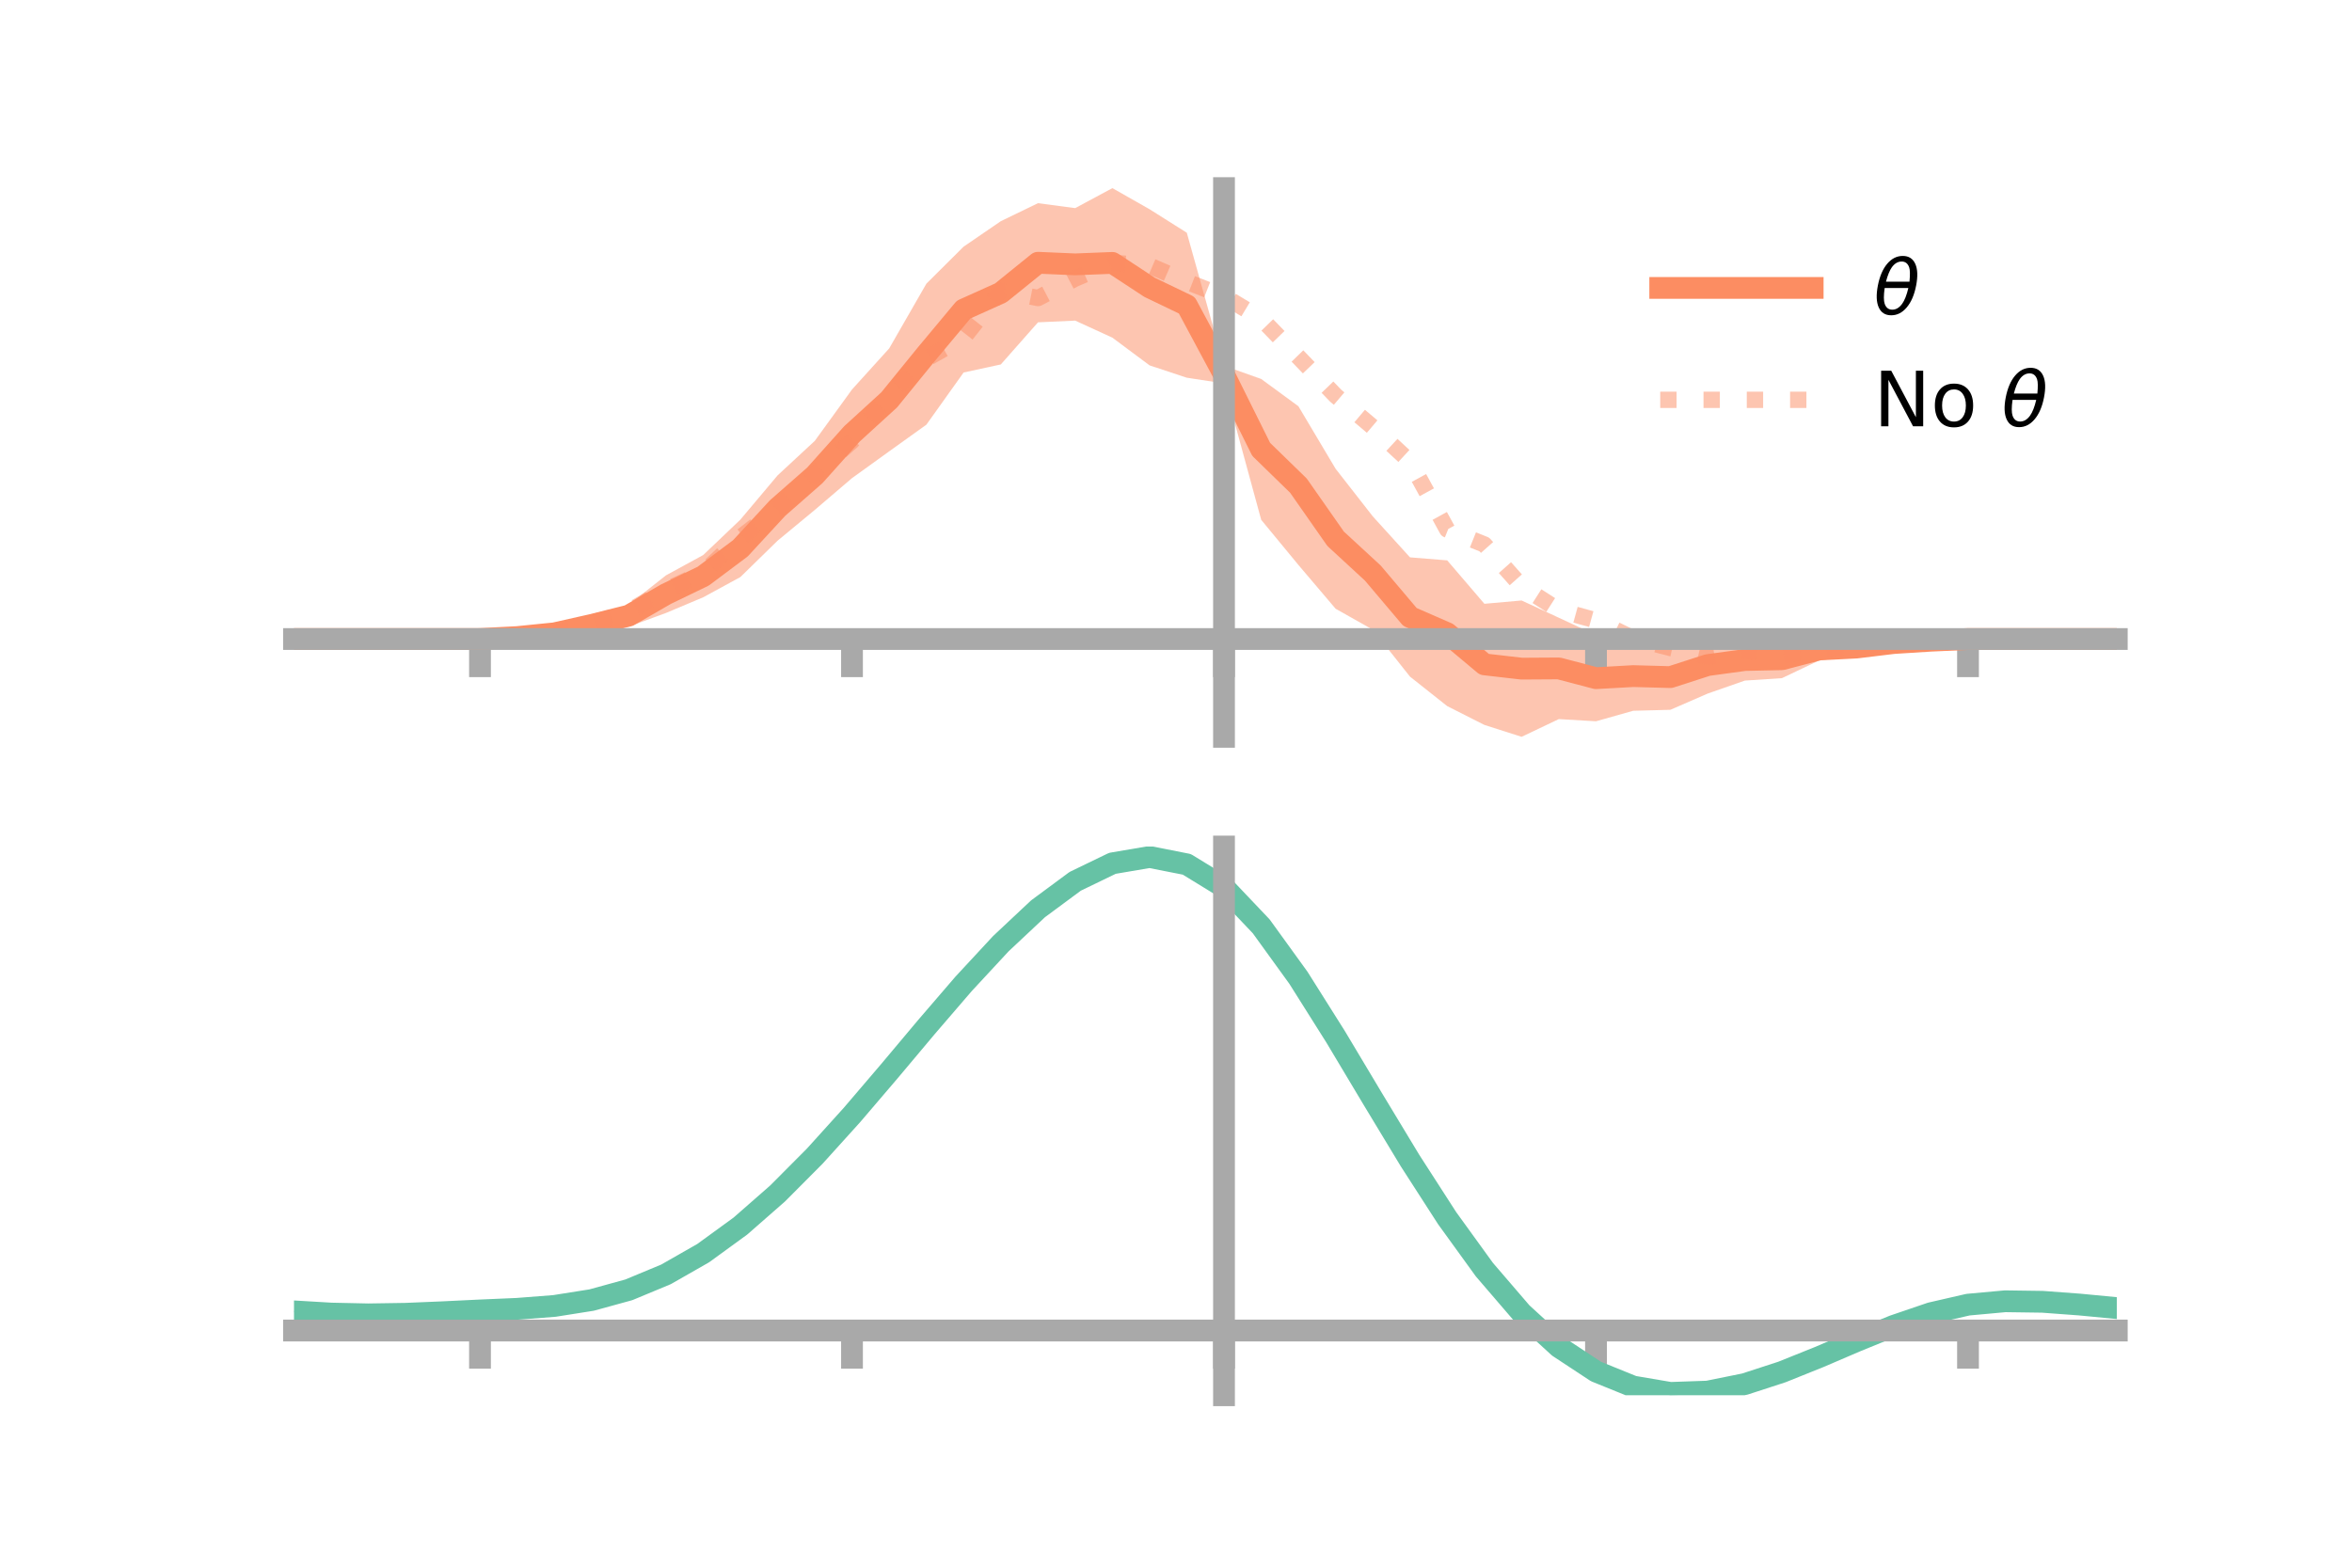 <?xml version="1.0" encoding="utf-8" standalone="no"?>
<!DOCTYPE svg PUBLIC "-//W3C//DTD SVG 1.1//EN"
  "http://www.w3.org/Graphics/SVG/1.1/DTD/svg11.dtd">
<!-- Created with matplotlib (https://matplotlib.org/) -->
<svg height="144pt" version="1.1" viewBox="0 0 216 144" width="216pt" xmlns="http://www.w3.org/2000/svg" xmlns:xlink="http://www.w3.org/1999/xlink">
 <defs>
  <style type="text/css">*{stroke-linecap:butt;stroke-linejoin:round;}</style>
 </defs>
 <g id="figure_1">
  <g id="patch_1">
   <path d="M 0 144 
L 216 144 
L 216 0 
L 0 0 
z
" style="fill:none;"/>
  </g>
  <g id="axes_1">
   <g id="patch_2">
    <path d="M 27 67.68 
L 194.4 67.68 
L 194.4 17.28 
L 27 17.28 
z
" style="fill:none;"/>
   </g>
   <g id="PolyCollection_1">
    <path clip-path="url(#peaa500e22d)" d="M 27 58.697 
L 27 58.697 
L 30.416 58.697 
L 33.833 58.697 
L 37.249 58.697 
L 40.665 58.697 
L 44.082 58.691 
L 47.498 58.366 
L 50.914 57.789 
L 54.331 56.65 
L 57.747 55.542 
L 61.163 52.847 
L 64.58 50.984 
L 67.996 47.727 
L 71.412 43.665 
L 74.829 40.495 
L 78.245 35.778 
L 81.661 32.002 
L 85.078 26.054 
L 88.494 22.657 
L 91.91 20.318 
L 95.327 18.662 
L 98.743 19.116 
L 102.159 17.28 
L 105.576 19.222 
L 108.992 21.377 
L 112.408 33.596 
L 115.824 34.81 
L 119.241 37.316 
L 122.657 43.059 
L 126.073 47.432 
L 129.49 51.196 
L 132.906 51.472 
L 136.322 55.461 
L 139.739 55.157 
L 143.155 56.741 
L 146.571 58.336 
L 149.988 58.917 
L 153.404 59.193 
L 156.82 58.474 
L 160.237 58.735 
L 163.653 58.819 
L 167.069 58.653 
L 170.486 58.739 
L 173.902 58.684 
L 177.318 58.701 
L 180.735 58.695 
L 184.151 58.697 
L 187.567 58.697 
L 190.984 58.697 
L 194.4 58.697 
L 194.4 58.697 
L 194.4 58.697 
L 190.984 58.697 
L 187.567 58.697 
L 184.151 58.697 
L 180.735 58.702 
L 177.318 59.002 
L 173.902 59.451 
L 170.486 60.223 
L 167.069 60.663 
L 163.653 62.29 
L 160.237 62.516 
L 156.82 63.711 
L 153.404 65.199 
L 149.988 65.288 
L 146.571 66.253 
L 143.155 66.053 
L 139.739 67.68 
L 136.322 66.588 
L 132.906 64.859 
L 129.49 62.153 
L 126.073 57.842 
L 122.657 55.914 
L 119.241 51.892 
L 115.824 47.746 
L 112.408 35.217 
L 108.992 34.695 
L 105.576 33.563 
L 102.159 31.017 
L 98.743 29.45 
L 95.327 29.607 
L 91.91 33.477 
L 88.494 34.217 
L 85.078 39.007 
L 81.661 41.457 
L 78.245 43.92 
L 74.829 46.837 
L 71.412 49.664 
L 67.996 53.004 
L 64.58 54.864 
L 61.163 56.303 
L 57.747 57.556 
L 54.331 58.162 
L 50.914 58.562 
L 47.498 58.672 
L 44.082 58.699 
L 40.665 58.697 
L 37.249 58.697 
L 33.833 58.697 
L 30.416 58.697 
L 27 58.697 
z
" style="fill:#fc8d62;fill-opacity:0.5;"/>
   </g>
   <g id="matplotlib.axis_1">
    <g id="xtick_1">
     <g id="line2d_1">
      <defs>
       <path d="M 0 0 
L 0 3.5 
" id="mb30b026504" style="stroke:#a9a9a9;stroke-width:2;"/>
      </defs>
      <g>
       <use style="fill:#a9a9a9;stroke:#a9a9a9;stroke-width:2;" x="44.082" xlink:href="#mb30b026504" y="58.697"/>
      </g>
     </g>
    </g>
    <g id="xtick_2">
     <g id="line2d_2">
      <g>
       <use style="fill:#a9a9a9;stroke:#a9a9a9;stroke-width:2;" x="78.245" xlink:href="#mb30b026504" y="58.697"/>
      </g>
     </g>
    </g>
    <g id="xtick_3">
     <g id="line2d_3">
      <g>
       <use style="fill:#a9a9a9;stroke:#a9a9a9;stroke-width:2;" x="112.408" xlink:href="#mb30b026504" y="58.697"/>
      </g>
     </g>
    </g>
    <g id="xtick_4">
     <g id="line2d_4">
      <g>
       <use style="fill:#a9a9a9;stroke:#a9a9a9;stroke-width:2;" x="146.571" xlink:href="#mb30b026504" y="58.697"/>
      </g>
     </g>
    </g>
    <g id="xtick_5">
     <g id="line2d_5">
      <g>
       <use style="fill:#a9a9a9;stroke:#a9a9a9;stroke-width:2;" x="180.735" xlink:href="#mb30b026504" y="58.697"/>
      </g>
     </g>
    </g>
   </g>
   <g id="matplotlib.axis_2"/>
   <g id="line2d_6">
    <path clip-path="url(#peaa500e22d)" d="M 27 58.697 
L 30.416 58.697 
L 33.833 58.697 
L 37.249 58.697 
L 40.665 58.697 
L 44.082 58.695 
L 47.498 58.519 
L 50.914 58.175 
L 54.331 57.406 
L 57.747 56.549 
L 61.163 54.575 
L 64.58 52.924 
L 67.996 50.365 
L 71.412 46.665 
L 74.829 43.666 
L 78.245 39.849 
L 81.661 36.73 
L 85.078 32.53 
L 88.494 28.437 
L 91.91 26.898 
L 95.327 24.135 
L 98.743 24.283 
L 102.159 24.148 
L 105.576 26.393 
L 108.992 28.036 
L 112.408 34.406 
L 115.824 41.278 
L 119.241 44.604 
L 122.657 49.487 
L 126.073 52.637 
L 129.49 56.675 
L 132.906 58.166 
L 136.322 61.025 
L 139.739 61.418 
L 143.155 61.397 
L 146.571 62.294 
L 149.988 62.103 
L 153.404 62.196 
L 156.82 61.093 
L 160.237 60.626 
L 163.653 60.554 
L 167.069 59.658 
L 170.486 59.481 
L 173.902 59.067 
L 177.318 58.851 
L 180.735 58.698 
L 184.151 58.697 
L 187.567 58.697 
L 190.984 58.697 
L 194.4 58.697 
" style="fill:none;stroke:#fc8d62;stroke-linecap:square;stroke-width:2;"/>
   </g>
   <g id="line2d_7">
    <path clip-path="url(#peaa500e22d)" d="M 27 58.697 
L 30.416 58.697 
L 33.833 58.697 
L 37.249 58.697 
L 40.665 58.697 
L 44.082 58.696 
L 47.498 58.545 
L 50.914 58.119 
L 54.331 57.358 
L 57.747 56.152 
L 61.163 54.182 
L 64.58 52.608 
L 67.996 49.369 
L 71.412 46.723 
L 74.829 43.544 
L 78.245 40.517 
L 81.661 36.239 
L 85.078 32.945 
L 88.494 31.026 
L 91.91 26.691 
L 95.327 27.375 
L 98.743 25.588 
L 102.159 24.135 
L 105.576 24.404 
L 108.992 25.877 
L 112.408 27.215 
L 115.824 29.271 
L 119.241 32.79 
L 122.657 36.339 
L 126.073 39.234 
L 129.49 42.399 
L 132.906 48.641 
L 136.322 50.016 
L 139.739 53.858 
L 143.155 56.047 
L 146.571 56.986 
L 149.988 58.64 
L 153.404 59.518 
L 156.82 60.319 
L 160.237 59.746 
L 163.653 60.223 
L 167.069 59.673 
L 170.486 59.369 
L 173.902 59.08 
L 177.318 58.824 
L 180.735 58.697 
L 184.151 58.697 
L 187.567 58.697 
L 190.984 58.697 
L 194.4 58.697 
" style="fill:none;stroke:#fc8d62;stroke-dasharray:1.5,2.475;stroke-dashoffset:0;stroke-opacity:0.5;stroke-width:1.5;"/>
   </g>
   <g id="patch_3">
    <path d="M 112.408 67.68 
L 112.408 17.28 
" style="fill:none;stroke:#a9a9a9;stroke-linecap:square;stroke-linejoin:miter;stroke-width:2;"/>
   </g>
   <g id="patch_4">
    <path d="M 194.4 67.68 
L 194.4 17.28 
" style="fill:none;"/>
   </g>
   <g id="patch_5">
    <path d="M 27 58.697 
L 194.4 58.697 
" style="fill:none;stroke:#a9a9a9;stroke-linecap:square;stroke-linejoin:miter;stroke-width:2;"/>
   </g>
   <g id="patch_6">
    <path d="M 27 17.28 
L 194.4 17.28 
" style="fill:none;"/>
   </g>
   <g id="legend_1">
    <g id="line2d_8">
     <path d="M 152.47 26.449 
L 166.47 26.449 
" style="fill:none;stroke:#fc8d62;stroke-linecap:square;stroke-width:2;"/>
    </g>
    <g id="line2d_9"/>
    <g id="text_1">
     <!-- $\theta$ -->
     <g transform="translate(172.07 28.899)scale(0.07 -0.07)">
      <defs>
       <path d="M 45.516 34.672 
L 14.453 34.672 
Q 12.359 20.062 14.5 13.875 
Q 17.188 6.25 24.469 6.25 
Q 31.781 6.25 37.359 13.922 
Q 42.234 20.656 45.516 34.672 
z
M 47.016 42.969 
Q 48.344 56.844 46.625 61.719 
Q 43.953 69.438 36.766 69.438 
Q 29.297 69.438 23.828 61.812 
Q 19.531 55.672 16.156 42.969 
z
M 38.188 76.766 
Q 49.906 76.766 54.594 66.406 
Q 59.281 56.109 55.719 37.844 
Q 52.203 19.625 43.453 9.281 
Q 34.766 -1.125 23.047 -1.125 
Q 11.281 -1.125 6.641 9.281 
Q 2 19.625 5.516 37.844 
Q 9.078 56.109 17.719 66.406 
Q 26.422 76.766 38.188 76.766 
z
" id="DejaVuSans-Oblique-952"/>
      </defs>
      <use transform="translate(0 0.234)" xlink:href="#DejaVuSans-Oblique-952"/>
     </g>
    </g>
    <g id="line2d_10">
     <path d="M 152.47 36.724 
L 166.47 36.724 
" style="fill:none;stroke:#fc8d62;stroke-dasharray:1.5,2.475;stroke-dashoffset:0;stroke-opacity:0.5;stroke-width:1.5;"/>
    </g>
    <g id="line2d_11"/>
    <g id="text_2">
     <!-- No $\theta$ -->
     <g transform="translate(172.07 39.174)scale(0.07 -0.07)">
      <defs>
       <path d="M 9.812 72.906 
L 23.094 72.906 
L 55.422 11.922 
L 55.422 72.906 
L 64.984 72.906 
L 64.984 0 
L 51.703 0 
L 19.391 60.984 
L 19.391 0 
L 9.812 0 
z
" id="DejaVuSans-78"/>
       <path d="M 30.609 48.391 
Q 23.391 48.391 19.188 42.75 
Q 14.984 37.109 14.984 27.297 
Q 14.984 17.484 19.156 11.844 
Q 23.344 6.203 30.609 6.203 
Q 37.797 6.203 41.984 11.859 
Q 46.188 17.531 46.188 27.297 
Q 46.188 37.016 41.984 42.703 
Q 37.797 48.391 30.609 48.391 
z
M 30.609 56 
Q 42.328 56 49.016 48.375 
Q 55.719 40.766 55.719 27.297 
Q 55.719 13.875 49.016 6.219 
Q 42.328 -1.422 30.609 -1.422 
Q 18.844 -1.422 12.172 6.219 
Q 5.516 13.875 5.516 27.297 
Q 5.516 40.766 12.172 48.375 
Q 18.844 56 30.609 56 
z
" id="DejaVuSans-111"/>
       <path id="DejaVuSans-32"/>
      </defs>
      <use transform="translate(0 0.234)" xlink:href="#DejaVuSans-78"/>
      <use transform="translate(74.805 0.234)" xlink:href="#DejaVuSans-111"/>
      <use transform="translate(135.986 0.234)" xlink:href="#DejaVuSans-32"/>
      <use transform="translate(167.773 0.234)" xlink:href="#DejaVuSans-Oblique-952"/>
     </g>
    </g>
   </g>
  </g>
  <g id="axes_2">
   <g id="patch_7">
    <path d="M 27 128.16 
L 194.4 128.16 
L 194.4 77.76 
L 27 77.76 
z
" style="fill:none;"/>
   </g>
   <g id="PolyCollection_2">
    <path clip-path="url(#paf593aa77c)" d="M 27 120.494 
L 27 120.417 
L 30.416 120.629 
L 33.833 120.703 
L 37.249 120.641 
L 40.665 120.489 
L 44.082 120.315 
L 47.498 120.163 
L 50.914 119.893 
L 54.331 119.345 
L 57.747 118.395 
L 61.163 116.952 
L 64.58 114.963 
L 67.996 112.421 
L 71.412 109.357 
L 74.829 105.839 
L 78.245 101.967 
L 81.661 97.871 
L 85.078 93.706 
L 88.494 89.646 
L 91.91 85.881 
L 95.327 82.608 
L 98.743 80.031 
L 102.159 78.35 
L 105.576 77.76 
L 108.992 78.447 
L 112.408 80.577 
L 115.824 84.229 
L 119.241 89.024 
L 122.657 94.528 
L 126.073 100.331 
L 129.49 106.078 
L 132.906 111.467 
L 136.322 116.265 
L 139.739 120.304 
L 143.155 123.479 
L 146.571 125.753 
L 149.988 127.147 
L 153.404 127.733 
L 156.82 127.618 
L 160.237 126.939 
L 163.653 125.845 
L 167.069 124.497 
L 170.486 123.057 
L 173.902 121.686 
L 177.318 120.535 
L 180.735 119.756 
L 184.151 119.447 
L 187.567 119.501 
L 190.984 119.764 
L 194.4 120.104 
L 194.4 120.209 
L 194.4 120.209 
L 190.984 119.894 
L 187.567 119.651 
L 184.151 119.609 
L 180.735 119.924 
L 177.318 120.715 
L 173.902 121.894 
L 170.486 123.312 
L 167.069 124.803 
L 163.653 126.2 
L 160.237 127.331 
L 156.82 128.034 
L 153.404 128.16 
L 149.988 127.583 
L 146.571 126.208 
L 143.155 123.982 
L 139.739 120.894 
L 136.322 116.981 
L 132.906 112.339 
L 129.49 107.124 
L 126.073 101.561 
L 122.657 95.936 
L 119.241 90.598 
L 115.824 85.944 
L 112.408 82.401 
L 108.992 80.34 
L 105.576 79.68 
L 102.159 80.252 
L 98.743 81.874 
L 95.327 84.353 
L 91.91 87.493 
L 88.494 91.099 
L 85.078 94.979 
L 81.661 98.955 
L 78.245 102.859 
L 74.829 106.547 
L 71.412 109.897 
L 67.996 112.819 
L 64.58 115.249 
L 61.163 117.161 
L 57.747 118.561 
L 54.331 119.489 
L 50.914 120.023 
L 47.498 120.283 
L 44.082 120.424 
L 40.665 120.581 
L 37.249 120.714 
L 33.833 120.759 
L 30.416 120.687 
L 27 120.494 
z
" style="fill:#66c2a5;fill-opacity:0.5;"/>
   </g>
   <g id="matplotlib.axis_3">
    <g id="xtick_6">
     <g id="line2d_12">
      <g>
       <use style="fill:#a9a9a9;stroke:#a9a9a9;stroke-width:2;" x="44.082" xlink:href="#mb30b026504" y="122.216"/>
      </g>
     </g>
    </g>
    <g id="xtick_7">
     <g id="line2d_13">
      <g>
       <use style="fill:#a9a9a9;stroke:#a9a9a9;stroke-width:2;" x="78.245" xlink:href="#mb30b026504" y="122.216"/>
      </g>
     </g>
    </g>
    <g id="xtick_8">
     <g id="line2d_14">
      <g>
       <use style="fill:#a9a9a9;stroke:#a9a9a9;stroke-width:2;" x="112.408" xlink:href="#mb30b026504" y="122.216"/>
      </g>
     </g>
    </g>
    <g id="xtick_9">
     <g id="line2d_15">
      <g>
       <use style="fill:#a9a9a9;stroke:#a9a9a9;stroke-width:2;" x="146.571" xlink:href="#mb30b026504" y="122.216"/>
      </g>
     </g>
    </g>
    <g id="xtick_10">
     <g id="line2d_16">
      <g>
       <use style="fill:#a9a9a9;stroke:#a9a9a9;stroke-width:2;" x="180.735" xlink:href="#mb30b026504" y="122.216"/>
      </g>
     </g>
    </g>
   </g>
   <g id="matplotlib.axis_4"/>
   <g id="line2d_17">
    <path clip-path="url(#paf593aa77c)" d="M 27 120.456 
L 30.416 120.658 
L 33.833 120.731 
L 37.249 120.678 
L 40.665 120.535 
L 44.082 120.37 
L 47.498 120.223 
L 50.914 119.958 
L 54.331 119.417 
L 57.747 118.478 
L 61.163 117.057 
L 64.58 115.106 
L 67.996 112.62 
L 71.412 109.627 
L 74.829 106.193 
L 78.245 102.413 
L 81.661 98.413 
L 85.078 94.343 
L 88.494 90.372 
L 91.91 86.687 
L 95.327 83.48 
L 98.743 80.953 
L 102.159 79.301 
L 105.576 78.72 
L 108.992 79.394 
L 112.408 81.489 
L 115.824 85.086 
L 119.241 89.811 
L 122.657 95.232 
L 126.073 100.946 
L 129.49 106.601 
L 132.906 111.903 
L 136.322 116.623 
L 139.739 120.599 
L 143.155 123.73 
L 146.571 125.98 
L 149.988 127.365 
L 153.404 127.946 
L 156.82 127.826 
L 160.237 127.135 
L 163.653 126.022 
L 167.069 124.65 
L 170.486 123.185 
L 173.902 121.79 
L 177.318 120.625 
L 180.735 119.84 
L 184.151 119.528 
L 187.567 119.576 
L 190.984 119.829 
L 194.4 120.156 
" style="fill:none;stroke:#66c2a5;stroke-linecap:square;stroke-width:2;"/>
   </g>
   <g id="patch_8">
    <path d="M 112.408 128.16 
L 112.408 77.76 
" style="fill:none;stroke:#a9a9a9;stroke-linecap:square;stroke-linejoin:miter;stroke-width:2;"/>
   </g>
   <g id="patch_9">
    <path d="M 194.4 128.16 
L 194.4 77.76 
" style="fill:none;"/>
   </g>
   <g id="patch_10">
    <path d="M 27 122.216 
L 194.4 122.216 
" style="fill:none;stroke:#a9a9a9;stroke-linecap:square;stroke-linejoin:miter;stroke-width:2;"/>
   </g>
   <g id="patch_11">
    <path d="M 27 77.76 
L 194.4 77.76 
" style="fill:none;"/>
   </g>
  </g>
 </g>
 <defs>
  <clipPath id="peaa500e22d">
   <rect height="50.4" width="167.4" x="27" y="17.28"/>
  </clipPath>
  <clipPath id="paf593aa77c">
   <rect height="50.4" width="167.4" x="27" y="77.76"/>
  </clipPath>
 </defs>
</svg>
